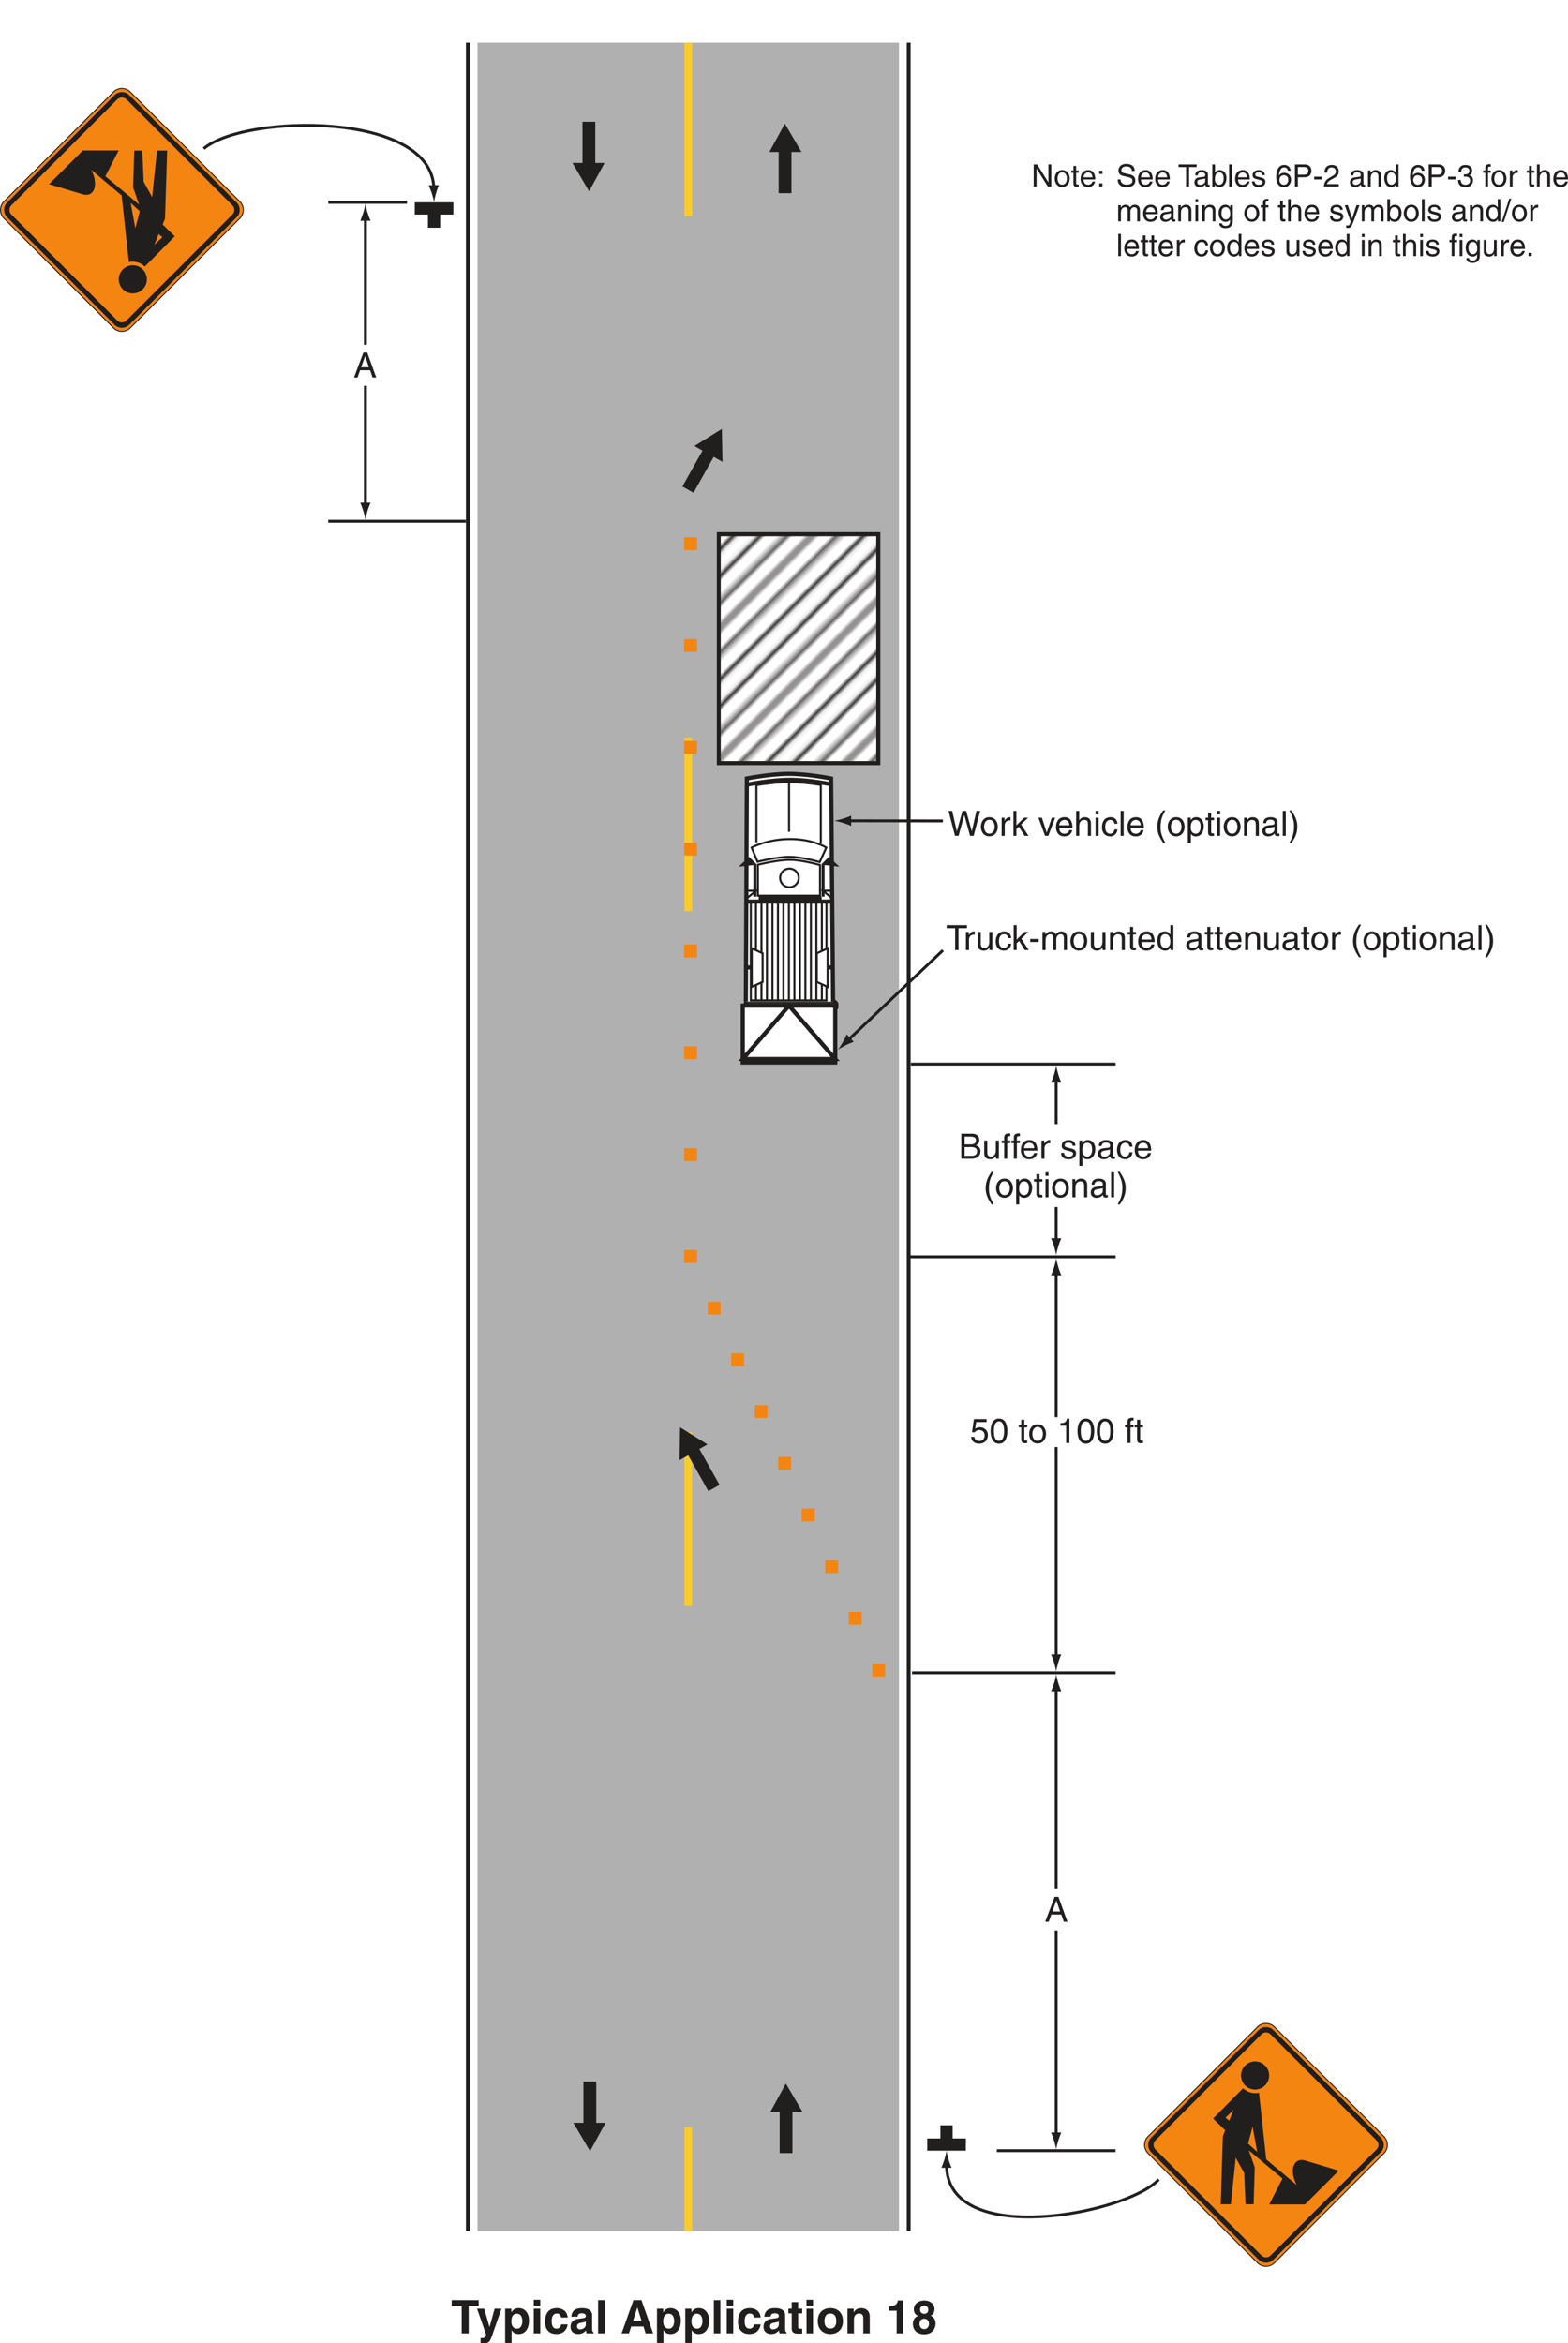 <?xml version="1.0" encoding="UTF-8"?>
<svg width="406.4pt" height="607.06pt" version="1.2" viewBox="0 0 406.4 607.06" xmlns="http://www.w3.org/2000/svg" xmlns:xlink="http://www.w3.org/1999/xlink"><defs><symbol id="bw" overflow="visible"><path d="m4.578-7.094h2.594v-1.516h-7v1.516h2.594v7.094h1.812z"/></symbol><symbol id="bq" overflow="visible"><path d="m6.469-6.391h-1.781l-1.297 4.703h-0.031l-1.375-4.703h-1.859l2.344 6.656c-0.156 0.875-0.484 0.953-1.094 0.953-0.156 0-0.266 0-0.328-0.016v1.344c0.234 0.016 0.531 0.016 0.75 0.016 1.469 0 1.688-0.312 2.469-2.672z"/></symbol><symbol id="ae" overflow="visible"><path d="m2.359-3.047c0-1.016 0.266-2.047 1.422-2.047 1.062 0 1.422 0.938 1.422 1.953 0 0.75-0.297 1.922-1.375 1.922-1.062 0-1.469-0.875-1.469-1.828zm0-3.344h-1.609v8.875h1.672v-3.297h0.031c0.203 0.344 0.625 0.984 1.797 0.984 1.891 0 2.688-1.688 2.688-3.438 0-2.203-1.25-3.281-2.656-3.281-1.125 0-1.594 0.578-1.906 1.094h-0.016z"/></symbol><symbol id="ad" overflow="visible"><path d="m0.828-6.391v6.391h1.688v-6.391zm1.688-2.312h-1.688v1.562h1.688z"/></symbol><symbol id="ar" overflow="visible"><path d="m4.578-2.328c0 0.297-0.297 1.109-1.141 1.109-1.281 0-1.297-1.375-1.297-2.062 0-0.797 0.266-1.859 1.328-1.859 0.781-0.047 1.047 0.609 1.109 1.031h1.703c-0.156-1.984-1.812-2.438-2.812-2.438-2.156 0-3.062 1.469-3.062 3.531 0 1.344 0.547 3.188 2.953 3.188 2.344 0 2.859-1.844 2.922-2.5z"/></symbol><symbol id="aq" overflow="visible"><path d="m5.953-4.703c0-1.578-1.641-1.844-2.547-1.844-1.312 0-2.656 0.266-2.859 2.234h1.625c0.047-0.375 0.188-0.891 1.031-0.891 0.438 0 1.109 0.031 1.109 0.734 0 0.359-0.328 0.469-0.594 0.516l-1.516 0.219c-1.062 0.156-1.859 0.797-1.859 2.047 0 1.312 0.984 1.859 1.953 1.859 1.141 0 1.672-0.531 2.062-0.922 0.031 0.359 0.062 0.453 0.156 0.75h1.812v-0.25c-0.203-0.078-0.375-0.234-0.375-1zm-1.641 2.406c0 0.781-0.766 1.266-1.5 1.266-0.328 0-0.781-0.188-0.781-0.766 0-0.703 0.516-0.859 1.141-0.969 0.688-0.109 0.969-0.203 1.141-0.344z"/></symbol><symbol id="ap" overflow="visible"><path d="m2.516-8.609h-1.688v8.609h1.688z"/></symbol><symbol id="ao" overflow="visible"></symbol><symbol id="bp" overflow="visible"><path d="m2.734-1.781h3.188l0.547 1.781h1.953l-3.031-8.609h-2.078l-3.078 8.609h1.906zm1.578-4.891h0.031l1.062 3.406h-2.188z"/></symbol><symbol id="bv" overflow="visible"><path d="m2.656-8.109h-1.672v1.719h-0.859v1.203h0.859v3.875c0 0.828 0.266 1.391 1.719 1.391h0.219c0.266 0 0.516-0.016 0.781-0.031v-1.266c-0.109 0-0.234 0.016-0.344 0.016-0.688 0-0.703-0.141-0.703-0.516v-3.469h1.047v-1.203h-1.047z"/></symbol><symbol id="bu" overflow="visible"><path d="m6.938-3.188c0-2.312-1.547-3.359-3.266-3.359s-3.266 1.047-3.266 3.359c0 2.297 1.547 3.359 3.266 3.359s3.266-1.062 3.266-3.359zm-1.734 0c0 0.812-0.234 1.938-1.531 1.938s-1.531-1.125-1.531-1.938c0-0.828 0.234-1.953 1.531-1.953s1.531 1.125 1.531 1.953z"/></symbol><symbol id="bt" overflow="visible"><path d="m6.547-4.422c0-1.391-0.969-2.125-2.219-2.125-1.203 0-1.688 0.719-1.922 1.094h-0.016v-0.938h-1.609v6.391h1.672v-3.656c0-0.969 0.578-1.484 1.328-1.484 1.062 0 1.094 0.797 1.094 1.266v3.875h1.672z"/></symbol><symbol id="bs" overflow="visible"><path d="m0.828-5.875h2.031v5.875h1.672v-8.516h-1.375c-0.031 0.625-0.469 1.469-2.094 1.469h-0.234z"/></symbol><symbol id="br" overflow="visible"><path d="m3.344-5.062c-0.719 0-1.094-0.547-1.094-1.062 0-0.625 0.406-1.047 1.156-1.047 0.547 0 0.984 0.406 0.984 1.047 0 0.609-0.375 1.062-1.047 1.062zm2.938 2.531c0-1.109-0.453-1.641-1.266-2.047 0.688-0.359 0.984-0.984 0.984-1.719 0-1.172-0.938-2.219-2.703-2.219-1.484 0-2.656 0.875-2.656 2.328 0 0.781 0.375 1.328 1.047 1.656-1.297 0.609-1.297 1.734-1.297 2.172 0 1.156 0.75 2.594 2.953 2.594 2.25 0 2.938-1.688 2.938-2.766zm-1.719 0.078c0 0.578-0.344 1.344-1.219 1.344-0.766 0-1.234-0.547-1.234-1.359 0-0.922 0.594-1.328 1.203-1.328 0.938 0 1.25 0.734 1.25 1.344z"/></symbol><symbol id="bo" overflow="visible"><path d="m4.234-5.359h0.016l1.484 5.359h0.922l1.703-6.469h-0.969l-1.203 5.266h-0.016l-1.453-5.266h-0.953l-1.453 5.266h-0.016l-1.203-5.266h-0.953l1.688 6.469h0.922z"/></symbol><symbol id="c" overflow="visible"><path d="m0.312-2.359c0 1.219 0.688 2.484 2.188 2.484s2.188-1.266 2.188-2.484-0.688-2.484-2.188-2.484-2.188 1.266-2.188 2.484zm0.828 0c0-0.625 0.234-1.797 1.359-1.797 1.141 0 1.375 1.172 1.375 1.797s-0.234 1.797-1.375 1.797c-1.125 0-1.359-1.172-1.359-1.797z"/></symbol><symbol id="r" overflow="visible"><path d="m1.484-2.734c0-0.688 0.469-1.266 1.203-1.266h0.297v-0.812c-0.062-0.016-0.109-0.031-0.203-0.031-0.594 0-1.016 0.375-1.328 0.922h-0.016v-0.781h-0.75v4.703h0.797z"/></symbol><symbol id="am" overflow="visible"><path d="m2.594-2.953 1.812-1.75h-1.016l-2.016 1.984v-3.75h-0.766v6.469h0.766v-1.781l0.656-0.594 1.453 2.375h1.031z"/></symbol><symbol id="e" overflow="visible"></symbol><symbol id="bf" overflow="visible"><path d="m2.234-0.875h-0.016l-1.234-3.828h-0.906l1.719 4.703h0.844l1.781-4.703h-0.859z"/></symbol><symbol id="i" overflow="visible"><path d="m3.781-1.469c-0.016 0.344-0.453 0.922-1.203 0.922-0.906 0-1.375-0.562-1.375-1.547h3.438c0-1.672-0.656-2.75-2.016-2.75-1.562 0-2.266 1.156-2.266 2.625 0 1.359 0.781 2.359 2.109 2.359 0.75 0 1.062-0.188 1.281-0.328 0.594-0.391 0.797-1.062 0.828-1.281zm-2.578-1.266c0-0.719 0.578-1.391 1.312-1.391 0.953 0 1.266 0.672 1.312 1.391z"/></symbol><symbol id="be" overflow="visible"><path d="m4.422-3.203c0-1.344-0.922-1.641-1.656-1.641-0.75 0-1.141 0.469-1.375 0.766h-0.016v-2.391h-0.797v6.469h0.797v-2.562c0-1.188 0.672-1.562 1.312-1.562 0.766 0 0.938 0.406 0.938 1.047v3.078h0.797z"/></symbol><symbol id="q" overflow="visible"><path d="m1.391-4.703h-0.781v4.703h0.781zm0-0.859v-0.906h-0.781v0.906z"/></symbol><symbol id="ac" overflow="visible"><path d="m4.297-3.125c-0.062-0.812-0.531-1.719-1.766-1.719-1.562 0-2.266 1.156-2.266 2.625 0 1.359 0.781 2.359 2.109 2.359 1.375 0 1.844-1.062 1.922-1.812h-0.766c-0.141 0.734-0.594 1.125-1.125 1.125-1.094 0-1.297-1-1.297-1.812 0-0.828 0.328-1.766 1.297-1.766 0.672 0 1.016 0.375 1.125 1z"/></symbol><symbol id="u" overflow="visible"><path d="m1.391-6.469h-0.781v6.469h0.781z"/></symbol><symbol id="ab" overflow="visible"><path d="m2.141-6.594c-0.984 1.375-1.531 2.656-1.531 4.25 0 1.672 0.609 2.797 1.547 4.203h0.531c-0.719-1.406-1.234-2.5-1.234-4 0-2.156 0.469-3.016 1.234-4.453z"/></symbol><symbol id="t" overflow="visible"><path d="m1.281-2.141c0-0.75 0.125-1.984 1.266-1.984 1.219 0 1.281 1.156 1.281 1.766 0 1.031-0.406 1.812-1.266 1.812-0.5 0-1.281-0.328-1.281-1.594zm-0.766 4h0.797v-2.359h0.016c0.203 0.344 0.625 0.641 1.25 0.641 1.609 0 2.078-1.516 2.078-2.641 0-1.312-0.719-2.344-1.969-2.344-0.844 0-1.219 0.531-1.406 0.797h-0.016v-0.656h-0.75z"/></symbol><symbol id="d" overflow="visible"><path d="m2.312-4.047v-0.656h-0.75v-1.312h-0.797v1.312h-0.641v0.656h0.641v3.109c0 0.562 0.172 1 0.953 1 0.078 0 0.312-0.031 0.594-0.062v-0.625h-0.281c-0.156 0-0.469 0-0.469-0.359v-3.062z"/></symbol><symbol id="l" overflow="visible"><path d="m4.422-3.203c0-1.344-0.922-1.641-1.656-1.641-0.797 0-1.25 0.547-1.422 0.797h-0.016v-0.656h-0.75v4.703h0.797v-2.562c0-1.281 0.797-1.562 1.25-1.562 0.766 0 1 0.406 1 1.234v2.891h0.797z"/></symbol><symbol id="j" overflow="visible"><path d="m1.281-3.281c0.062-0.359 0.188-0.906 1.078-0.906 0.75 0 1.109 0.266 1.109 0.766 0 0.469-0.219 0.547-0.406 0.562l-1.312 0.156c-1.312 0.172-1.422 1.078-1.422 1.484 0 0.812 0.609 1.359 1.469 1.359 0.922 0 1.391-0.438 1.703-0.766 0.031 0.359 0.141 0.719 0.844 0.719 0.172 0 0.297-0.062 0.422-0.094v-0.578c-0.078 0.016-0.188 0.031-0.25 0.031-0.172 0-0.266-0.078-0.266-0.266v-2.719c0-1.203-1.375-1.312-1.75-1.312-1.156 0-1.906 0.438-1.938 1.562zm2.172 1.656c0 0.625-0.719 1.109-1.453 1.109-0.594 0-0.859-0.312-0.859-0.828 0-0.594 0.625-0.703 1.016-0.766 0.969-0.125 1.172-0.188 1.297-0.297z"/></symbol><symbol id="aa" overflow="visible"><path d="m0.859 1.859c0.984-1.375 1.531-2.656 1.531-4.25 0-1.672-0.625-2.797-1.547-4.203h-0.531c0.719 1.406 1.219 2.5 1.219 4 0 2.156-0.453 3.016-1.219 4.453z"/></symbol><symbol id="bn" overflow="visible"><path d="m0.125-5.688h2.188v5.688h0.875v-5.688h2.188v-0.781h-5.25z"/></symbol><symbol id="s" overflow="visible"><path d="m4.406 0v-4.703h-0.797v2.594c0 0.672-0.297 1.562-1.297 1.562-0.516 0-0.906-0.266-0.906-1.031v-3.125h-0.797v3.375c0 1.125 0.844 1.469 1.531 1.469 0.75 0 1.156-0.297 1.5-0.844l0.016 0.016v0.688z"/></symbol><symbol id="bm" overflow="visible"><path d="m2.594-2.891h-2.203v0.797h2.203z"/></symbol><symbol id="bl" overflow="visible"><path d="m0.578 0h0.797v-2.562c0-1.281 0.797-1.562 1.25-1.562 0.578 0 0.734 0.469 0.734 0.859v3.266h0.797v-2.875c0-0.625 0.438-1.25 1.094-1.25 0.688 0 0.875 0.438 0.875 1.078v3.047h0.797v-3.266c0-1.312-0.953-1.578-1.453-1.578-0.734 0-1.047 0.328-1.453 0.766-0.125-0.25-0.391-0.766-1.25-0.766-0.844 0-1.25 0.547-1.422 0.797h-0.016v-0.656h-0.75z"/></symbol><symbol id="bk" overflow="visible"><path d="m4.484-6.469h-0.781v2.422h-0.016c-0.203-0.266-0.562-0.797-1.406-0.797-1.25 0-1.969 1.031-1.969 2.344 0 1.125 0.469 2.641 2.078 2.641 0.453 0 1-0.156 1.328-0.781h0.031v0.641h0.734zm-3.344 4.109c0-0.609 0.062-1.766 1.281-1.766 1.141 0 1.266 1.234 1.266 1.984 0 1.266-0.781 1.594-1.281 1.594-0.875 0-1.266-0.781-1.266-1.812z"/></symbol><symbol id="bj" overflow="visible"><path d="m1.531-5.719h1.594c0.969 0 1.344 0.344 1.344 0.953 0 0.781-0.516 1.047-1.359 1.047h-1.578zm-0.859 5.719h2.781c1.422 0 2.188-0.875 2.188-1.906 0-1.109-0.75-1.406-1.172-1.578 0.719-0.328 0.875-0.922 0.875-1.344 0-0.891-0.625-1.641-1.828-1.641h-2.844zm0.859-3.016h1.734c0.703 0 1.5 0.188 1.5 1.094 0 0.719-0.453 1.172-1.359 1.172h-1.875z"/></symbol><symbol id="z" overflow="visible"><path d="m2.359-4.047v-0.656h-0.797v-0.594c0-0.375 0.125-0.547 0.469-0.547 0.109 0 0.234 0.016 0.328 0.016v-0.703c-0.125-0.016-0.25-0.016-0.359-0.016-0.781 0-1.219 0.312-1.219 1.031v0.812h-0.656v0.656h0.656v4.047h0.781v-4.047z"/></symbol><symbol id="bi" overflow="visible"><path d="m4.016-3.359c0-0.234-0.109-1.484-1.797-1.484-0.922 0-1.781 0.469-1.781 1.5 0 0.656 0.438 0.984 1.094 1.141l0.922 0.234c0.672 0.172 0.938 0.297 0.938 0.672 0 0.516-0.516 0.75-1.094 0.75-1.109 0-1.219-0.594-1.25-0.969h-0.766c0.031 0.578 0.172 1.656 2.031 1.656 1.062 0 1.859-0.594 1.859-1.562 0-0.641-0.344-1-1.312-1.234l-0.797-0.203c-0.609-0.156-0.859-0.25-0.859-0.625 0-0.594 0.703-0.672 0.938-0.672 1 0 1.109 0.5 1.125 0.797z"/></symbol><symbol id="bh" overflow="visible"><path d="m1.594-5.422h2.688v-0.766h-3.281l-0.484 3.391 0.688 0.031c0.297-0.391 0.719-0.594 1.172-0.594 0.781 0 1.406 0.484 1.406 1.391 0 0.797-0.516 1.453-1.328 1.453-0.719 0-1.266-0.328-1.344-1.062h-0.828c0.156 1.422 1.219 1.75 2.047 1.75 1.984 0 2.297-1.516 2.297-2.219 0-1.312-1.047-2.031-2.078-2.031-0.562 0-0.953 0.188-1.219 0.391z"/></symbol><symbol id="y" overflow="visible"><path d="m3.828-3.078c0 1.578-0.422 2.531-1.328 2.531s-1.328-0.953-1.328-2.531 0.422-2.531 1.328-2.531 1.328 0.953 1.328 2.531zm0.844 0c0-1.312-0.359-3.25-2.172-3.25s-2.172 1.938-2.172 3.25 0.359 3.25 2.172 3.25 2.172-1.938 2.172-3.25z"/></symbol><symbol id="bg" overflow="visible"><path d="m3.234-6.328h-0.625c-0.25 1.031-0.672 1.141-1.703 1.203v0.641h1.484v4.484h0.844z"/></symbol><symbol id="an" overflow="visible"><path d="m4.297-1.875 0.641 1.875h0.953l-2.344-6.469h-0.984l-2.438 6.469h0.906l0.672-1.875zm-2.328-0.781 1.031-2.844h0.031l0.953 2.844z"/></symbol><symbol id="bd" overflow="visible"><path d="m4.422-1.109h-0.016l-2.875-4.641h-0.922v5.75h0.75v-4.641h0.016l2.922 4.641h0.875v-5.75h-0.75z"/></symbol><symbol id="g" overflow="visible"><path d="m0.281-2.094c0 1.078 0.609 2.203 1.938 2.203 1.344 0 1.953-1.125 1.953-2.203s-0.609-2.203-1.953-2.203c-1.328 0-1.938 1.125-1.938 2.203zm0.734 0c0-0.562 0.203-1.609 1.203-1.609 1.016 0 1.219 1.047 1.219 1.609s-0.203 1.594-1.219 1.594c-1 0-1.203-1.031-1.203-1.594z"/></symbol><symbol id="f" overflow="visible"><path d="m2.062-3.594v-0.594h-0.672v-1.172h-0.703v1.172h-0.578v0.594h0.578v2.75c0 0.5 0.141 0.906 0.844 0.906 0.062 0 0.266-0.031 0.531-0.062v-0.547h-0.25c-0.156 0-0.422 0-0.422-0.328v-2.719z"/></symbol><symbol id="b" overflow="visible"><path d="m3.375-1.312c-0.031 0.312-0.422 0.828-1.094 0.828-0.797 0-1.203-0.5-1.203-1.375h3.047c0-1.484-0.594-2.438-1.797-2.438-1.391 0-2.016 1.031-2.016 2.328 0 1.203 0.703 2.094 1.875 2.094 0.672 0 0.953-0.172 1.141-0.297 0.531-0.344 0.719-0.938 0.75-1.141zm-2.297-1.109c0-0.656 0.5-1.25 1.156-1.25 0.859 0 1.125 0.594 1.172 1.25z"/></symbol><symbol id="aw" overflow="visible"><path d="m1.531-0.844h-0.828v0.844h0.828zm0-3.281h-0.828v0.844h0.828z"/></symbol><symbol id="a" overflow="visible"></symbol><symbol id="av" overflow="visible"><path d="m4.797-4.062c-0.031-0.641-0.234-1.828-2.234-1.828-1.391 0-1.984 0.875-1.984 1.766 0 1 0.859 1.266 1.234 1.359l1.172 0.266c0.938 0.234 1.219 0.422 1.219 1.016 0 0.828-0.938 0.969-1.5 0.969-0.734 0-1.578-0.297-1.578-1.344h-0.734c0 0.547 0.094 1.016 0.578 1.453 0.266 0.234 0.672 0.562 1.75 0.562 0.984 0 2.234-0.375 2.234-1.734 0-0.922-0.547-1.359-1.297-1.547l-1.641-0.375c-0.328-0.078-0.672-0.234-0.672-0.719 0-0.875 0.812-1.016 1.297-1.016 0.656 0 1.391 0.281 1.438 1.172z"/></symbol><symbol id="au" overflow="visible"><path d="m0.109-5.062h1.953v5.062h0.766v-5.062h1.953v-0.688h-4.672z"/></symbol><symbol id="m" overflow="visible"><path d="m1.141-2.906c0.047-0.328 0.156-0.812 0.969-0.812 0.656 0 0.984 0.234 0.984 0.672 0 0.422-0.203 0.484-0.375 0.5l-1.156 0.141c-1.172 0.156-1.281 0.969-1.281 1.312 0 0.719 0.547 1.219 1.312 1.219 0.828 0 1.25-0.391 1.516-0.688 0.031 0.328 0.125 0.641 0.75 0.641 0.156 0 0.266-0.047 0.375-0.078v-0.516c-0.078 0.016-0.156 0.031-0.219 0.031-0.156 0-0.234-0.062-0.234-0.25v-2.406c0-1.062-1.219-1.156-1.562-1.156-1.031 0-1.688 0.391-1.719 1.391zm1.938 1.453c0 0.562-0.641 0.984-1.297 0.984-0.531 0-0.766-0.266-0.766-0.719 0-0.531 0.547-0.641 0.891-0.688 0.875-0.109 1.047-0.172 1.172-0.266z"/></symbol><symbol id="al" overflow="visible"><path d="m1.125 0v-0.516h0.016c0.141 0.234 0.438 0.641 1.156 0.641 1.422 0 1.844-1.344 1.844-2.344 0-1.172-0.641-2.078-1.75-2.078-0.484 0-0.906 0.203-1.203 0.641h-0.016v-2.094h-0.703v5.75zm2.281-2.109c0 0.922-0.359 1.625-1.125 1.625-0.453 0-1.141-0.297-1.141-1.406 0-0.688 0.109-1.781 1.125-1.781 1.094 0 1.141 1.031 1.141 1.562z"/></symbol><symbol id="x" overflow="visible"><path d="m1.234-5.75h-0.703v5.75h0.703z"/></symbol><symbol id="h" overflow="visible"><path d="m3.578-2.984c0-0.219-0.109-1.312-1.609-1.312-0.812 0-1.578 0.406-1.578 1.328 0 0.578 0.391 0.875 0.969 1.016l0.812 0.203c0.609 0.156 0.844 0.266 0.844 0.594 0 0.469-0.469 0.672-0.969 0.672-0.984 0-1.094-0.531-1.109-0.859h-0.688c0.031 0.5 0.156 1.469 1.812 1.469 0.938 0 1.656-0.531 1.656-1.391 0-0.562-0.312-0.891-1.188-1.109l-0.703-0.172c-0.547-0.141-0.75-0.219-0.75-0.562 0-0.516 0.609-0.594 0.828-0.594 0.891 0 0.984 0.453 0.984 0.719z"/></symbol><symbol id="ak" overflow="visible"><path d="m4.031-4.125c-0.078-1.141-1-1.5-1.641-1.5-1.688 0-2.094 1.781-2.094 3.016 0 0.734 0.109 1.422 0.438 1.953 0.406 0.609 1.016 0.812 1.453 0.812 0.781 0 1.125-0.219 1.422-0.547 0.375-0.422 0.531-0.828 0.531-1.406 0-1.344-1.062-1.781-1.75-1.781-0.781 0-1.172 0.375-1.344 0.688l-0.016-0.016c0-0.594 0.234-2.078 1.344-2.078 0.594 0 0.875 0.359 0.969 0.859zm-2.906 2.391c0-0.656 0.375-1.219 1.156-1.219 0.875 0 1.141 0.688 1.141 1.188 0 0.75-0.438 1.281-1.109 1.281-0.828 0-1.188-0.641-1.188-1.25z"/></symbol><symbol id="aj" overflow="visible"><path d="m1.469-5.078h1.578c0.641 0 1.125 0.234 1.125 0.953 0 0.781-0.469 1.031-1.156 1.031h-1.547zm0 2.656h1.797c1.25 0 1.703-0.906 1.703-1.703 0-0.938-0.625-1.625-1.703-1.625h-2.578v5.75h0.781z"/></symbol><symbol id="ai" overflow="visible"><path d="m2.312-2.578h-1.953v0.719h1.953z"/></symbol><symbol id="bc" overflow="visible"><path d="m1.062-3.609c0.016-0.391 0.062-1.375 1.125-1.375 0.828 0 1.109 0.562 1.109 1.016 0 0.734-0.422 0.953-1.031 1.312l-0.734 0.422c-0.75 0.438-1.281 1.062-1.328 2.234h3.859v-0.656h-3.062c0.031-0.219 0.203-0.656 0.969-1.094l0.578-0.312c0.844-0.453 1.516-0.875 1.516-1.875 0-1.047-0.797-1.688-1.766-1.688-0.609 0-1.938 0.188-1.938 2.016z"/></symbol><symbol id="k" overflow="visible"><path d="m3.922-2.844c0-1.203-0.812-1.453-1.453-1.453-0.719 0-1.109 0.484-1.266 0.703h-0.016v-0.594h-0.672v4.188h0.703v-2.281c0-1.141 0.703-1.391 1.109-1.391 0.688 0 0.891 0.375 0.891 1.094v2.578h0.703z"/></symbol><symbol id="p" overflow="visible"><path d="m3.984-5.75h-0.703v2.156h-0.016c-0.156-0.234-0.484-0.703-1.234-0.703-1.125 0-1.75 0.906-1.75 2.078 0 1 0.422 2.344 1.844 2.344 0.406 0 0.891-0.141 1.188-0.703h0.016v0.578h0.656zm-2.969 3.641c0-0.531 0.047-1.562 1.141-1.562 1.016 0 1.125 1.094 1.125 1.781 0 1.109-0.703 1.406-1.141 1.406-0.766 0-1.125-0.703-1.125-1.625z"/></symbol><symbol id="bb" overflow="visible"><path d="m1.797-2.594h0.312c0.484 0 1.312 0.078 1.312 1.031 0 0.641-0.5 1.078-1.219 1.078-1.047 0-1.172-0.703-1.203-1.234h-0.734c0.047 0.641 0.219 1.297 0.844 1.625 0.281 0.141 0.625 0.25 1.047 0.25 1.422 0 2.016-0.891 2.016-1.812 0-0.75-0.391-1.141-0.938-1.312v-0.016c0.312-0.094 0.719-0.438 0.719-1.156 0-0.859-0.641-1.484-1.734-1.484-1.469 0-1.812 1.016-1.812 1.844h0.688c0.031-0.391 0.094-1.203 1.094-1.203 0.844 0 1.047 0.547 1.047 0.875 0 0.703-0.531 0.922-1.078 0.922-0.109 0-0.25 0-0.359-0.016z"/></symbol><symbol id="w" overflow="visible"><path d="m2.094-3.594v-0.594h-0.703v-0.516c0-0.344 0.109-0.484 0.422-0.484 0.078 0 0.203 0 0.281 0.016v-0.641c-0.109 0-0.219-0.016-0.312-0.016-0.688 0-1.094 0.297-1.094 0.922v0.719h-0.578v0.594h0.578v3.594h0.703v-3.594z"/></symbol><symbol id="o" overflow="visible"><path d="m1.312-2.438c0-0.609 0.422-1.109 1.078-1.109h0.266v-0.734c-0.062-0.016-0.094-0.016-0.188-0.016-0.531 0-0.891 0.328-1.172 0.812h-0.016v-0.703h-0.672v4.188h0.703z"/></symbol><symbol id="v" overflow="visible"><path d="m3.922-2.844c0-1.203-0.812-1.453-1.453-1.453-0.672 0-1.031 0.406-1.234 0.672h-0.016v-2.125h-0.703v5.75h0.703v-2.281c0-1.062 0.594-1.391 1.172-1.391 0.672 0 0.828 0.375 0.828 0.938v2.734h0.703z"/></symbol><symbol id="ah" overflow="visible"><path d="m0.516 0h0.703v-2.281c0-1.141 0.703-1.391 1.109-1.391 0.516 0 0.656 0.422 0.656 0.781v2.891h0.703v-2.547c0-0.562 0.391-1.125 0.984-1.125s0.781 0.391 0.781 0.969v2.703h0.703v-2.891c0-1.188-0.859-1.406-1.297-1.406-0.656 0-0.938 0.281-1.281 0.672-0.125-0.219-0.359-0.672-1.109-0.672s-1.109 0.484-1.266 0.703h-0.016v-0.594h-0.672z"/></symbol><symbol id="n" overflow="visible"><path d="m1.234-4.188h-0.703v4.188h0.703zm0-0.75v-0.812h-0.703v0.812z"/></symbol><symbol id="ag" overflow="visible"><path d="m1.047-2.109c0-0.531 0.062-1.562 1.141-1.562 1.016 0 1.125 1.094 1.125 1.781 0 1.109-0.688 1.406-1.141 1.406-0.766 0-1.125-0.703-1.125-1.625zm2.938-2.078h-0.656v0.625c-0.172-0.266-0.5-0.734-1.266-0.734-1.109 0-1.75 0.906-1.75 2.078 0 1 0.422 2.344 1.844 2.344 0.562 0 0.938-0.266 1.125-0.594v0.172c0 0.5 0.031 1.469-1.188 1.469-0.172 0-0.812 0-0.938-0.656h-0.703c0.125 1.109 1.094 1.25 1.594 1.25 1.938 0 1.938-1.516 1.938-2.109z"/></symbol><symbol id="ba" overflow="visible"><path d="m2.016-0.781h-0.016l-1.109-3.406h-0.797l1.547 4.297c-0.344 0.859-0.375 0.969-0.75 0.969-0.188 0-0.328-0.031-0.422-0.062v0.625c0.109 0.047 0.188 0.078 0.297 0.078 0.906 0 0.984-0.109 1.641-1.797 0.531-1.375 1.016-2.734 1.5-4.109h-0.766z"/></symbol><symbol id="az" overflow="visible"><path d="m2.359-5.891h-0.531l-1.969 6.047h0.547z"/></symbol><symbol id="ay" overflow="visible"><path d="m3.812-2.781c-0.047-0.719-0.469-1.516-1.562-1.516-1.391 0-2.016 1.031-2.016 2.328 0 1.203 0.703 2.094 1.875 2.094 1.234 0 1.641-0.938 1.703-1.609h-0.672c-0.125 0.641-0.531 1-1 1-0.969 0-1.156-0.891-1.156-1.609 0-0.75 0.281-1.578 1.156-1.578 0.594 0 0.906 0.328 1 0.891z"/></symbol><symbol id="af" overflow="visible"><path d="m3.906 0v-4.188h-0.703v2.312c0 0.609-0.266 1.391-1.141 1.391-0.469 0-0.812-0.234-0.812-0.922v-2.781h-0.703v3.016c0 1 0.734 1.297 1.359 1.297 0.672 0 1.031-0.266 1.328-0.75l0.016 0.016v0.609z"/></symbol><symbol id="ax" overflow="visible"><path d="m1.531-0.844h-0.828v0.844h0.828z"/></symbol><clipPath id="by"><path d="m307.86 242.84h41.332v59.312h-41.332z"/></clipPath><clipPath id="bx"><rect width="48" height="48"/></clipPath><g id="as" clip-path="url(#bx)"><path transform="matrix(.667 0 0 .667 -.167 2.4)" d="m-0.002-0.002h72.504" fill="none" stroke="#211e1e" stroke-width="1.44"/><path transform="matrix(.667 0 0 .667 -.167 12)" d="m-0.002 0h72.504" fill="none" stroke="#211e1e" stroke-width="1.44"/><path transform="matrix(.667 0 0 .667 -.167 21.6)" d="m-0.002 0.002h72.504" fill="none" stroke="#211e1e" stroke-width="1.44"/><path transform="matrix(.667 0 0 .667 -.167 31.2)" d="m-0.002-0.001h72.504" fill="none" stroke="#211e1e" stroke-width="1.44"/><path transform="matrix(.667 0 0 .667 -.167 40.8)" d="m-0.002 0.001h72.504" fill="none" stroke="#211e1e" stroke-width="1.44"/><path transform="matrix(.667 0 0 .667 -.167 7.2)" d="m-0.002-0.001h72.504" fill="none" stroke="#211e1e" stroke-width="1.44"/><path transform="matrix(.667 0 0 .667 -.167 16.8)" d="m-0.002 0.001h72.504" fill="none" stroke="#211e1e" stroke-width="1.44"/><path transform="matrix(.667 0 0 .667 -.167 26.4)" d="m-0.002-0.002h72.504" fill="none" stroke="#211e1e" stroke-width="1.44"/><path transform="matrix(.667 0 0 .667 -.167 36)" d="m-0.002 0h72.504" fill="none" stroke="#211e1e" stroke-width="1.44"/><path transform="matrix(.667 0 0 .667 -.167 45.6)" d="m-0.002 0.002h72.504" fill="none" stroke="#211e1e" stroke-width="1.44"/></g><pattern id="at" width="48" height="48" patternTransform="matrix(.703 -.703 -.703 -.703 7.09 787.51)" patternUnits="userSpaceOnUse"><use xlink:href="#as"/></pattern></defs><path d="m233.01 579.57h-109.25v-568.5h109.25z" fill="#b0b0b0"/><g fill="none"><path d="m121.26 11.066v568.5" stroke="#211e1e"/><path d="m235.51 11.066v568.5" stroke="#211e1e"/><path d="m178.39 11.066v568.5" stroke="#facc2b" stroke-dasharray="45, 135" stroke-width="2"/></g><path d="m264.96 578h-170v11h170z" fill="#fff"/><path d="m277.65 0h-201.5v11h201.5z" fill="#fff"/><g fill="#f58511"><path d="m229.41 434.34h-3.332v-3.336h3.332z"/><path d="m223.32 420.94h-3.332v-3.336h3.332z"/><path d="m217.22 407.54h-3.332v-3.332h3.332z"/><path d="m211.13 394.15h-3.332v-3.332h3.332z"/><path d="m205.04 380.75h-3.332v-3.332h3.332z"/><path d="m198.94 367.36h-3.332v-3.332h3.332z"/><path d="m192.85 353.96h-3.332v-3.336h3.332z"/><path d="m186.76 340.57h-3.332v-3.336h3.332z"/><path d="m180.66 327.17h-3.332v-3.332h3.332z"/><path d="m180.66 300.79h-3.332v-3.332h3.332z"/><path d="m180.66 274.41h-3.332v-3.336h3.332z"/><path d="m180.66 248.04h-3.332v-3.332h3.332z"/><path d="m180.66 221.66h-3.332v-3.332h3.332z"/><path d="m180.66 195.28h-3.332v-3.332h3.332z"/><path d="m180.66 168.9h-3.332v-3.336h3.332z"/><path d="m180.66 142.52h-3.332v-3.332h3.332z"/></g><path d="m227.63 138.39h-41.332v59.312h41.332z" fill="#fff" stroke="#211e1e"/><g transform="translate(-121.56 -104.45)" clip-path="url(#by)"><path d="m307.86 302.15h41.336v-59.312h-41.336z" fill="url(#at)"/></g><path d="m227.63 138.39h-41.332v59.312h41.332z" fill="none" stroke="#211e1e"/><path d="m243.74 550.59v3.418h-3.414v3.164h10v-3.164h-3.418v-3.418z" fill="#211e1e"/><path d="m114.08 59.004v-3.418h3.418v-3.168h-10v3.168h3.414v3.418z" fill="#211e1e"/><path d="m258.36 557.17h30.777" fill="none" stroke="#211e1e" stroke-width=".75"/><path d="m273.74 553.34v-53.227" fill="none" stroke="#211e1e" stroke-width=".75"/><path d="m274.28 554.58c0.266-0.867 0.504-1.434 0.785-2.129h-2.648c0.117 0.25 0.52 1.262 0.781 2.129 0.281 0.93 0.473 1.773 0.543 2.316 0.066-0.543 0.262-1.387 0.539-2.316" fill="#211e1e"/><path d="m273.74 429.49v-54.602" fill="none" stroke="#211e1e" stroke-width=".75"/><path d="m274.28 430.73c0.266-0.867 0.504-1.434 0.785-2.129h-2.648c0.117 0.246 0.52 1.262 0.781 2.129 0.281 0.93 0.473 1.77 0.543 2.316 0.066-0.547 0.262-1.387 0.539-2.316" fill="#211e1e"/><path d="m273.74 437.3v52.129" fill="none" stroke="#211e1e" stroke-width=".75"/><path d="m273.21 436.05c-0.266 0.867-0.504 1.434-0.785 2.129h2.648c-0.117-0.246-0.52-1.262-0.781-2.129-0.281-0.93-0.473-1.77-0.543-2.316-0.066 0.547-0.262 1.387-0.539 2.316" fill="#211e1e"/><path d="m289.14 433.38h-52.75" fill="none" stroke="#211e1e" stroke-width=".75"/><path d="m94.705 131.13v-31.184" fill="none" stroke="#211e1e" stroke-width=".75"/><path d="m95.24 132.37c0.262-0.871 0.504-1.434 0.785-2.133h-2.648c0.117 0.25 0.52 1.262 0.781 2.133 0.281 0.926 0.473 1.77 0.543 2.316 0.066-0.547 0.262-1.391 0.539-2.316" fill="#211e1e"/><path d="m120.74 135.04h-35.664" fill="none" stroke="#211e1e" stroke-width=".75"/><path d="m94.705 56.309v33.016" fill="none" stroke="#211e1e" stroke-width=".75"/><path d="m94.166 55.07c-0.262 0.867-0.504 1.43-0.785 2.129h2.648c-0.117-0.25-0.52-1.262-0.781-2.129-0.281-0.93-0.473-1.773-0.543-2.32-0.066 0.547-0.262 1.391-0.539 2.32" fill="#211e1e"/><g fill="none" stroke="#211e1e" stroke-width=".75"><path d="m105.49 52.418h-20.414"/><path d="m289.14 275.68h-53.059"/><path d="m273.74 329.51v37.633"/></g><path d="m273.21 328.27c-0.266 0.867-0.504 1.434-0.785 2.129h2.648c-0.117-0.25-0.52-1.262-0.781-2.129-0.281-0.93-0.473-1.77-0.543-2.316-0.066 0.547-0.262 1.387-0.539 2.316" fill="#211e1e"/><path d="m289.14 325.6h-53.395" fill="none" stroke="#211e1e" stroke-width=".75"/><path d="m273.74 321.66v-8.957" fill="none" stroke="#211e1e" stroke-width=".75"/><path d="m274.28 322.91c0.266-0.867 0.504-1.434 0.785-2.129h-2.648c0.117 0.246 0.52 1.262 0.781 2.129 0.281 0.93 0.473 1.77 0.543 2.316 0.066-0.547 0.262-1.387 0.539-2.316" fill="#211e1e"/><path d="m273.74 279.58v11.645" fill="none" stroke="#211e1e" stroke-width=".75"/><path d="m273.21 278.34c-0.266 0.867-0.504 1.43-0.785 2.129h2.648c-0.117-0.25-0.52-1.262-0.781-2.129-0.281-0.93-0.473-1.773-0.543-2.32-0.066 0.547-0.262 1.391-0.539 2.32" fill="#211e1e"/><path d="m244.39 246.21-24.668 23.332" fill="none" stroke="#211e1e" stroke-width=".75"/><path d="m219.19 270.79c0.809-0.406 1.387-0.617 2.082-0.895l-1.82-1.922c-0.098 0.258-0.555 1.246-1.008 2.031-0.48 0.844-0.961 1.559-1.312 1.984 0.445-0.324 1.191-0.762 2.059-1.199" fill="#211e1e"/><path d="m244.39 212.68-24.668-0.039" fill="none" stroke="#211e1e" stroke-width=".75"/><path d="m218.48 213.18c0.867 0.262 1.43 0.504 2.129 0.785l4e-3 -2.648c-0.25 0.117-1.266 0.52-2.133 0.781-0.93 0.277-1.773 0.469-2.316 0.535 0.543 0.07 1.387 0.262 2.316 0.547" fill="#211e1e"/><path d="m193.22 260.82c0 0.402 0.336 0.734 0.738 0.734h22.066c0.406 0 0.738-0.332 0.738-0.734v-0.574c0-0.406-0.332-0.738-0.738-0.738h-22.066c-0.402 0-0.738 0.332-0.738 0.738z" fill="none" stroke="#211e1e" stroke-width="1.077"/><path d="m215.92 259.51-0.512-57.828s-6.012-1.195-11.008-1.195c-4.766 0-10.828 1.195-10.828 1.195l-0.254 57.828" fill="#fff" stroke="#211e1e" stroke-width="1.077"/><g fill="none" stroke="#211e1e"><path d="m215.52 203.22s-5.758-1.195-10.754-1.195c-4.762 0-10.824 1.195-10.824 1.195" stroke-width="1.077"/><g stroke-width=".539"><path d="m212.74 218.57v-15.207c-2.141-0.34-5.312-0.746-8.23-0.746-2.891 0-6.262 0.441-8.461 0.785v14.828"/><path d="m204.51 202.62v12.883"/><path d="m214.16 219.59s-3.41-2.215-9.383-2.215c-5.969 0-9.977 2.215-9.977 2.215l1.535 3.668s5.031-1.277 8.27-1.277c3.242 0 7.848 1.363 7.848 1.363z"/><path d="m212.54 232.05v-7.93s-4.602-1.363-7.848-1.363c-3.238 0-8.27 1.277-8.27 1.277v8.016z"/></g></g><g fill="#211e1e"><path d="m196.04 232.3v-8.445l-1.879-1.875-2.727 2.559 3.836-0.426v8.188z"/><path d="m212.95 232.3v-8.445l1.875-1.875 2.731 2.559-3.84-0.426v8.188z"/><path d="m196.64 233.75h16.312v-1.449h-16.312z"/></g><g fill="none" stroke="#211e1e" stroke-width=".539"><path d="m194.59 259.17h19.617v-25.59h-19.617z"/><path d="m215.49 230.77h-2.215l2.215 1.793"/><path d="m193.74 230.77h2.219l-2.219 1.793"/><path d="m213.01 233.58v25.59"/><path d="m211.59 233.58v25.59"/><path d="m210.17 233.58v25.59"/><path d="m208.74 233.58v25.59"/><path d="m207.32 233.58v25.59"/><path d="m205.9 233.58v25.59"/><path d="m204.47 233.58v25.59"/><path d="m203.05 233.58v25.59"/><path d="m201.63 233.58v25.59"/><path d="m200.2 233.58v25.59"/><path d="m198.78 233.58v25.59"/><path d="m197.36 233.58v25.59"/><path d="m195.93 233.58v25.59"/></g><path d="m197.66 254.39-2.816 1.281v-9.98l2.816 1.281z" fill="#fff" stroke="#211e1e" stroke-width=".539"/><path d="m211.69 254.39 2.812 1.281v-9.98l-2.812 1.281z" fill="#fff" stroke="#211e1e" stroke-width=".539"/><g fill="none" stroke="#211e1e"><g stroke-width="1.077"><path d="m215.91 233.58h-22.348"/><path d="m214.55 250.64h1.195"/><path d="m193.4 250.64h1.195"/></g><path d="m207.02 227.44c0-1.332-1.082-2.41-2.414-2.41s-2.414 1.078-2.414 2.41 1.082 2.414 2.414 2.414 2.414-1.082 2.414-2.414z" stroke-width=".539"/></g><path d="m216.48 260.54h-23.965v14.727h23.965z" fill="#fff" stroke="#211e1e" stroke-width="1.077"/><path d="m216.48 274.36-11.98-13.812-11.984 13.812z" fill="none" stroke="#211e1e" stroke-width="1.077"/><g fill="#211e1e"><path d="m205.13 50.051v-10.664h2.613l-4.324-7.344-4.023 7.344h2.414v10.664z"/><path d="m150.97 31.543v10.664h-2.613l4.324 7.344 4.023-7.344h-2.414v-10.664z"/><path d="m179.75 127.66 5.231-9.293 2.281 1.281-0.168-8.523-7.109 4.43 2.102 1.184-5.227 9.293z"/><path d="m183.61 386.32-5.231-9.297-2.281 1.281 0.172-8.52 7.109 4.43-2.106 1.18 5.231 9.293z"/><path d="m205.39 557.8v-10.664h2.613l-4.324-7.344-4.023 7.344h2.414v10.664z"/><path d="m151.22 539.29v10.664h-2.613l4.324 7.344 4.023-7.344h-2.414v-10.664z"/></g><path d="m300.32 564.63c-7.82 8.82-55.062 18.164-55-3.902" fill="none" stroke="#211e1e" stroke-width=".75"/><path d="m244.78 559.48c-0.266 0.867-0.508 1.43-0.789 2.125l2.648 8e-3c-0.117-0.25-0.52-1.262-0.777-2.129-0.277-0.93-0.469-1.773-0.535-2.32-0.07 0.547-0.266 1.387-0.547 2.316" fill="#211e1e"/><path d="m52.791 38.516c10.488-8.988 59.316-9.793 59.648 10.344" fill="none" stroke="#211e1e" stroke-width=".75"/><path d="m113 50.094c0.25-0.875 0.48-1.441 0.75-2.141l-2.648 0.043c0.121 0.246 0.539 1.25 0.816 2.113 0.297 0.926 0.504 1.766 0.582 2.309 0.059-0.547 0.234-1.391 0.5-2.324" fill="#211e1e"/><path d="m297.55 553.5 28.391-28.395c1.199-1.195 3.156-1.195 4.352 0l28.395 28.395c1.195 1.195 1.195 3.152 0 4.352l-28.395 28.391c-1.195 1.195-3.152 1.195-4.352 0l-28.391-28.391c-1.195-1.199-1.195-3.156 0-4.352" fill="#f58511"/><path d="m297.55 553.5 28.391-28.395c1.199-1.195 3.156-1.195 4.352 0l28.395 28.395c1.195 1.195 1.195 3.152 0 4.352l-28.395 28.391c-1.195 1.195-3.152 1.195-4.352 0l-28.391-28.391c-1.195-1.199-1.195-3.156 0-4.352z" fill="none" stroke="#211e1e" stroke-miterlimit="2.613" stroke-width=".25"/><g><g fill-rule="evenodd"><path d="m298.38 553.77 27.836-27.832c1.051-1.051 2.766-1.051 3.816 0l27.832 27.832c1.051 1.051 1.051 2.769 0 3.816l-27.832 27.836c-1.051 1.047-2.766 1.047-3.816 0l-27.836-27.836c-1.051-1.047-1.051-2.766 0-3.816" fill="#211e1e"/><path d="m299.47 554.5 27.477-27.477c0.648-0.648 1.707-0.648 2.356 0l27.477 27.477c0.648 0.648 0.648 1.707 0 2.356l-27.477 27.477c-0.648 0.648-1.707 0.648-2.356 0l-27.477-27.477c-0.648-0.648-0.648-1.707 0-2.356" fill="#f58511"/><path d="m317.63 548.62 2.066-1.973-1.105 2.754zm7.019 2.32 1.188 6.539-2.352-2.144zm-5.633 20.125h-2.625l0.555-17.648 0.605-1.516-3.129-3.055c2.582-2.613 5.168-5.219 7.75-7.832 1.309 1.164 2.699 1.418 4.141 1.164l1.871 17.25c2.633 2.219 5.266 4.441 7.902 6.664-1.918-3.523-1.051-7.348 2.301-6.336l8.609 2.598-8.766 8.738h-9.266l3.434-6.691-8.738-7.324 1.543 4.394-0.277 9.594h-2.098l-0.352-8.102-2.199-3.969zm6.273-37.02c2.012 0 3.652 1.641 3.652 3.648 0 2.012-1.641 3.652-3.652 3.652-2.008 0-3.644-1.641-3.644-3.652 0-2.008 1.637-3.648 3.644-3.648" fill="#211e1e"/></g><path d="m62.158 56.566-28.395 28.391c-1.195 1.195-3.152 1.195-4.348 0l-28.395-28.391c-1.195-1.199-1.195-3.156 0-4.352l28.395-28.395c1.195-1.195 3.152-1.195 4.348 0l28.395 28.395c1.195 1.195 1.195 3.152 0 4.352" fill="#f58511"/></g><path d="m62.158 56.566-28.395 28.391c-1.195 1.195-3.152 1.195-4.348 0l-28.395-28.391c-1.195-1.199-1.195-3.156 0-4.352l28.395-28.395c1.195-1.195 3.152-1.195 4.348 0l28.395 28.395c1.195 1.195 1.195 3.152 0 4.352z" fill="none" stroke="#211e1e" stroke-miterlimit="2.613" stroke-width=".25"/><g><g fill-rule="evenodd"><path d="m61.334 56.297-27.836 27.836c-1.051 1.047-2.766 1.047-3.816 0l-27.836-27.836c-1.047-1.051-1.047-2.766 0-3.816l27.836-27.836c1.051-1.047 2.766-1.047 3.816 0l27.836 27.836c1.047 1.051 1.047 2.766 0 3.816" fill="#211e1e"/><path d="m60.244 55.566-27.477 27.477c-0.648 0.648-1.707 0.648-2.356 0l-27.477-27.477c-0.648-0.648-0.648-1.707 0-2.356l27.477-27.477c0.648-0.648 1.707-0.648 2.356 0l27.477 27.477c0.648 0.648 0.648 1.707 0 2.356" fill="#f58511"/><path d="m42.08 61.449-2.07 1.969 1.109-2.754zm-7.019-2.324-1.188-6.539 2.348 2.144zm5.633-20.125h2.625l-0.555 17.652-0.605 1.512 3.129 3.059c-2.586 2.609-5.168 5.219-7.75 7.828-1.309-1.16-2.703-1.414-4.144-1.164l-1.867-17.246c-2.633-2.223-5.269-4.445-7.902-6.668 1.918 3.523 1.047 7.352-2.301 6.34l-8.609-2.602 8.762-8.738h9.27l-3.438 6.691 8.738 7.324-1.539-4.394 0.277-9.594h2.094l0.355 8.105 2.195 3.965zm-6.277 37.02c-2.008 0-3.648-1.641-3.648-3.648 0-2.012 1.641-3.648 3.648-3.648 2.012 0 3.648 1.637 3.648 3.648 0 2.008-1.637 3.648-3.648 3.648" fill="#211e1e"/></g><g transform="translate(-121.56 -104.45)" fill="#211e1e"><use x="238.456" y="708.954" width="100%" height="100%" xlink:href="#bw"/><use x="245.07" y="708.954" width="100%" height="100%" xlink:href="#bq"/><use x="251.742" y="708.954" width="100%" height="100%" xlink:href="#ae"/><use x="259.074" y="708.954" width="100%" height="100%" xlink:href="#ad"/><use x="262.41" y="708.954" width="100%" height="100%" xlink:href="#ar"/><use x="269.082" y="708.954" width="100%" height="100%" xlink:href="#aq"/><use x="275.754" y="708.954" width="100%" height="100%" xlink:href="#ap"/><use x="279.09" y="708.954" width="100%" height="100%" xlink:href="#ao"/><use x="282.426" y="708.954" width="100%" height="100%" xlink:href="#bp"/><use x="291.09" y="708.954" width="100%" height="100%" xlink:href="#ae"/><use x="298.422" y="708.954" width="100%" height="100%" xlink:href="#ae"/><use x="305.754" y="708.954" width="100%" height="100%" xlink:href="#ap"/><use x="309.09" y="708.954" width="100%" height="100%" xlink:href="#ad"/><use x="312.426" y="708.954" width="100%" height="100%" xlink:href="#ar"/><use x="319.098" y="708.954" width="100%" height="100%" xlink:href="#aq"/><use x="325.77" y="708.954" width="100%" height="100%" xlink:href="#bv"/><use x="329.766" y="708.954" width="100%" height="100%" xlink:href="#ad"/><use x="333.102" y="708.954" width="100%" height="100%" xlink:href="#bu"/><use x="340.434" y="708.954" width="100%" height="100%" xlink:href="#bt"/><use x="347.766" y="708.954" width="100%" height="100%" xlink:href="#ao"/><use x="351.102" y="708.954" width="100%" height="100%" xlink:href="#bs"/><use x="357.774" y="708.954" width="100%" height="100%" xlink:href="#br"/><use x="367.254" y="320.996" width="100%" height="100%" xlink:href="#bo"/><use x="375.482" y="320.996" width="100%" height="100%" xlink:href="#c"/><use x="380.486" y="320.996" width="100%" height="100%" xlink:href="#r"/><use x="383.617" y="320.996" width="100%" height="100%" xlink:href="#am"/><use x="388.117" y="320.996" width="100%" height="100%" xlink:href="#e"/><use x="390.619" y="320.996" width="100%" height="100%" xlink:href="#bf"/><use x="394.895" y="320.996" width="100%" height="100%" xlink:href="#i"/><use x="399.899" y="320.996" width="100%" height="100%" xlink:href="#be"/><use x="404.903" y="320.996" width="100%" height="100%" xlink:href="#q"/><use x="406.901" y="320.996" width="100%" height="100%" xlink:href="#ac"/><use x="411.401" y="320.996" width="100%" height="100%" xlink:href="#u"/><use x="413.399" y="320.996" width="100%" height="100%" xlink:href="#i"/><use x="418.403" y="320.996" width="100%" height="100%" xlink:href="#e"/><use x="420.905" y="320.996" width="100%" height="100%" xlink:href="#ab"/><use x="423.902" y="320.996" width="100%" height="100%" xlink:href="#c"/><use x="428.906" y="320.996" width="100%" height="100%" xlink:href="#t"/><use x="433.91" y="320.996" width="100%" height="100%" xlink:href="#d"/><use x="436.412" y="320.996" width="100%" height="100%" xlink:href="#q"/><use x="438.41" y="320.996" width="100%" height="100%" xlink:href="#c"/><use x="443.414" y="320.996" width="100%" height="100%" xlink:href="#l"/><use x="448.418" y="320.996" width="100%" height="100%" xlink:href="#j"/><use x="453.422" y="320.996" width="100%" height="100%" xlink:href="#u"/><use x="455.42" y="320.996" width="100%" height="100%" xlink:href="#aa"/><use x="366.804" y="350.597" width="100%" height="100%" xlink:href="#bn"/><use x="371.224" y="350.597" width="100%" height="100%" xlink:href="#r"/><use x="374.355" y="350.597" width="100%" height="100%" xlink:href="#s"/><use x="379.359" y="350.597" width="100%" height="100%" xlink:href="#ac"/><use x="383.681" y="350.597" width="100%" height="100%" xlink:href="#am"/><use x="388.181" y="350.597" width="100%" height="100%" xlink:href="#bm"/><use x="391.178" y="350.597" width="100%" height="100%" xlink:href="#bl"/><use x="398.675" y="350.597" width="100%" height="100%" xlink:href="#c"/><use x="403.679" y="350.597" width="100%" height="100%" xlink:href="#s"/><use x="408.683" y="350.597" width="100%" height="100%" xlink:href="#l"/><use x="413.687" y="350.597" width="100%" height="100%" xlink:href="#d"/><use x="416.189" y="350.597" width="100%" height="100%" xlink:href="#i"/><use x="421.193" y="350.597" width="100%" height="100%" xlink:href="#bk"/><use x="426.197" y="350.597" width="100%" height="100%" xlink:href="#e"/><use x="428.699" y="350.597" width="100%" height="100%" xlink:href="#j"/><use x="433.703" y="350.597" width="100%" height="100%" xlink:href="#d"/><use x="436.205" y="350.597" width="100%" height="100%" xlink:href="#d"/><use x="438.707" y="350.597" width="100%" height="100%" xlink:href="#i"/><use x="443.711" y="350.597" width="100%" height="100%" xlink:href="#l"/><use x="448.627" y="350.597" width="100%" height="100%" xlink:href="#s"/><use x="453.63" y="350.597" width="100%" height="100%" xlink:href="#j"/><use x="458.634" y="350.597" width="100%" height="100%" xlink:href="#d"/><use x="461.137" y="350.597" width="100%" height="100%" xlink:href="#c"/><use x="466.14" y="350.597" width="100%" height="100%" xlink:href="#r"/><use x="469.138" y="350.597" width="100%" height="100%" xlink:href="#e"/><use x="471.639" y="350.597" width="100%" height="100%" xlink:href="#ab"/><use x="474.637" y="350.597" width="100%" height="100%" xlink:href="#c"/><use x="479.64" y="350.597" width="100%" height="100%" xlink:href="#t"/><use x="484.644" y="350.597" width="100%" height="100%" xlink:href="#d"/><use x="487.147" y="350.597" width="100%" height="100%" xlink:href="#q"/><use x="489.144" y="350.597" width="100%" height="100%" xlink:href="#c"/><use x="494.149" y="350.597" width="100%" height="100%" xlink:href="#l"/><use x="499.152" y="350.597" width="100%" height="100%" xlink:href="#j"/><use x="504.156" y="350.597" width="100%" height="100%" xlink:href="#u"/><use x="506.155" y="350.597" width="100%" height="100%" xlink:href="#aa"/><use x="370.044" y="404.633" width="100%" height="100%" xlink:href="#bj"/><use x="376.047" y="404.633" width="100%" height="100%" xlink:href="#s"/><use x="381.051" y="404.633" width="100%" height="100%" xlink:href="#z"/><use x="383.553" y="404.633" width="100%" height="100%" xlink:href="#z"/><use x="385.787" y="404.633" width="100%" height="100%" xlink:href="#i"/><use x="390.791" y="404.633" width="100%" height="100%" xlink:href="#r"/><use x="393.788" y="404.633" width="100%" height="100%" xlink:href="#e"/><use x="396.29" y="404.633" width="100%" height="100%" xlink:href="#bi"/><use x="400.79" y="404.633" width="100%" height="100%" xlink:href="#t"/><use x="405.794" y="404.633" width="100%" height="100%" xlink:href="#j"/><use x="410.798" y="404.633" width="100%" height="100%" xlink:href="#ac"/><use x="415.298" y="404.633" width="100%" height="100%" xlink:href="#i"/><use x="376.416" y="414.632" width="100%" height="100%" xlink:href="#ab"/><use x="379.413" y="414.632" width="100%" height="100%" xlink:href="#c"/><use x="384.417" y="414.632" width="100%" height="100%" xlink:href="#t"/><use x="389.421" y="414.632" width="100%" height="100%" xlink:href="#d"/><use x="391.923" y="414.632" width="100%" height="100%" xlink:href="#q"/><use x="393.921" y="414.632" width="100%" height="100%" xlink:href="#c"/><use x="398.925" y="414.632" width="100%" height="100%" xlink:href="#l"/><use x="403.929" y="414.632" width="100%" height="100%" xlink:href="#j"/><use x="408.933" y="414.632" width="100%" height="100%" xlink:href="#u"/><use x="410.931" y="414.632" width="100%" height="100%" xlink:href="#aa"/><use x="372.978" y="478.289" width="100%" height="100%" xlink:href="#bh"/><use x="377.982" y="478.289" width="100%" height="100%" xlink:href="#y"/><use x="382.986" y="478.289" width="100%" height="100%" xlink:href="#e"/><use x="385.488" y="478.289" width="100%" height="100%" xlink:href="#d"/><use x="387.99" y="478.289" width="100%" height="100%" xlink:href="#c"/><use x="392.994" y="478.289" width="100%" height="100%" xlink:href="#e"/><use x="395.496" y="478.289" width="100%" height="100%" xlink:href="#bg"/><use x="400.5" y="478.289" width="100%" height="100%" xlink:href="#y"/><use x="405.504" y="478.289" width="100%" height="100%" xlink:href="#y"/><use x="410.508" y="478.289" width="100%" height="100%" xlink:href="#e"/><use x="413.01" y="478.289" width="100%" height="100%" xlink:href="#z"/><use x="415.512" y="478.289" width="100%" height="100%" xlink:href="#d"/><use x="392.337" y="602.318" width="100%" height="100%" xlink:href="#an"/><use x="213.183" y="202.25" width="100%" height="100%" xlink:href="#an"/><use x="388.863" y="152.798" width="100%" height="100%" xlink:href="#bd"/><use x="394.639" y="152.798" width="100%" height="100%" xlink:href="#g"/><use x="399.087" y="152.798" width="100%" height="100%" xlink:href="#f"/><use x="401.311" y="152.798" width="100%" height="100%" xlink:href="#b"/><use x="405.759" y="152.798" width="100%" height="100%" xlink:href="#aw"/><use x="407.584" y="152.798" width="100%" height="100%" xlink:href="#a"/><use x="410.864" y="152.798" width="100%" height="100%" xlink:href="#av"/><use x="416.2" y="152.798" width="100%" height="100%" xlink:href="#b"/><use x="420.648" y="152.798" width="100%" height="100%" xlink:href="#b"/><use x="425.096" y="152.798" width="100%" height="100%" xlink:href="#a"/><use x="426.921" y="152.798" width="100%" height="100%" xlink:href="#au"/><use x="430.851" y="152.798" width="100%" height="100%" xlink:href="#m"/><use x="435.299" y="152.798" width="100%" height="100%" xlink:href="#al"/><use x="439.589" y="152.798" width="100%" height="100%" xlink:href="#x"/><use x="441.365" y="152.798" width="100%" height="100%" xlink:href="#b"/><use x="445.813" y="152.798" width="100%" height="100%" xlink:href="#h"/><use x="449.813" y="152.798" width="100%" height="100%" xlink:href="#a"/><use x="452.037" y="152.798" width="100%" height="100%" xlink:href="#ak"/><use x="456.485" y="152.798" width="100%" height="100%" xlink:href="#aj"/><use x="461.821" y="152.798" width="100%" height="100%" xlink:href="#ai"/><use x="464.485" y="152.798" width="100%" height="100%" xlink:href="#bc"/><use x="468.933" y="152.798" width="100%" height="100%" xlink:href="#a"/><use x="471.157" y="152.798" width="100%" height="100%" xlink:href="#m"/><use x="475.605" y="152.798" width="100%" height="100%" xlink:href="#k"/><use x="480.053" y="152.798" width="100%" height="100%" xlink:href="#p"/><use x="484.501" y="152.798" width="100%" height="100%" xlink:href="#a"/><use x="486.725" y="152.798" width="100%" height="100%" xlink:href="#ak"/><use x="491.173" y="152.798" width="100%" height="100%" xlink:href="#aj"/><use x="496.509" y="152.798" width="100%" height="100%" xlink:href="#ai"/><use x="499.173" y="152.798" width="100%" height="100%" xlink:href="#bb"/><use x="503.621" y="152.798" width="100%" height="100%" xlink:href="#a"/><use x="505.845" y="152.798" width="100%" height="100%" xlink:href="#w"/><use x="507.832" y="152.798" width="100%" height="100%" xlink:href="#g"/><use x="512.28" y="152.798" width="100%" height="100%" xlink:href="#o"/><use x="514.944" y="152.798" width="100%" height="100%" xlink:href="#a"/><use x="517.168" y="152.798" width="100%" height="100%" xlink:href="#f"/><use x="519.392" y="152.798" width="100%" height="100%" xlink:href="#v"/><use x="523.84" y="152.798" width="100%" height="100%" xlink:href="#b"/><use x="528.288" y="152.798" width="100%" height="100%" xlink:href="#a"/><use x="410.863" y="161.798" width="100%" height="100%" xlink:href="#ah"/><use x="417.527" y="161.798" width="100%" height="100%" xlink:href="#b"/><use x="421.975" y="161.798" width="100%" height="100%" xlink:href="#m"/><use x="426.423" y="161.798" width="100%" height="100%" xlink:href="#k"/><use x="430.871" y="161.798" width="100%" height="100%" xlink:href="#n"/><use x="432.647" y="161.798" width="100%" height="100%" xlink:href="#k"/><use x="437.095" y="161.798" width="100%" height="100%" xlink:href="#ag"/><use x="441.543" y="161.798" width="100%" height="100%" xlink:href="#a"/><use x="443.767" y="161.798" width="100%" height="100%" xlink:href="#g"/><use x="448.215" y="161.798" width="100%" height="100%" xlink:href="#w"/><use x="450.439" y="161.798" width="100%" height="100%" xlink:href="#a"/><use x="452.663" y="161.798" width="100%" height="100%" xlink:href="#f"/><use x="454.887" y="161.798" width="100%" height="100%" xlink:href="#v"/><use x="459.335" y="161.798" width="100%" height="100%" xlink:href="#b"/><use x="463.783" y="161.798" width="100%" height="100%" xlink:href="#a"/><use x="466.007" y="161.798" width="100%" height="100%" xlink:href="#h"/><use x="470.007" y="161.798" width="100%" height="100%" xlink:href="#ba"/><use x="474.007" y="161.798" width="100%" height="100%" xlink:href="#ah"/><use x="480.671" y="161.798" width="100%" height="100%" xlink:href="#al"/><use x="485.119" y="161.798" width="100%" height="100%" xlink:href="#g"/><use x="489.567" y="161.798" width="100%" height="100%" xlink:href="#x"/><use x="491.343" y="161.798" width="100%" height="100%" xlink:href="#h"/><use x="495.343" y="161.798" width="100%" height="100%" xlink:href="#a"/><use x="497.567" y="161.798" width="100%" height="100%" xlink:href="#m"/><use x="502.015" y="161.798" width="100%" height="100%" xlink:href="#k"/><use x="506.463" y="161.798" width="100%" height="100%" xlink:href="#p"/><use x="510.911" y="161.798" width="100%" height="100%" xlink:href="#az"/><use x="513.135" y="161.798" width="100%" height="100%" xlink:href="#g"/><use x="517.583" y="161.798" width="100%" height="100%" xlink:href="#o"/><use x="520.247" y="161.798" width="100%" height="100%" xlink:href="#a"/><use x="410.863" y="170.798" width="100%" height="100%" xlink:href="#x"/><use x="412.639" y="170.798" width="100%" height="100%" xlink:href="#b"/><use x="417.087" y="170.798" width="100%" height="100%" xlink:href="#f"/><use x="419.311" y="170.798" width="100%" height="100%" xlink:href="#f"/><use x="421.535" y="170.798" width="100%" height="100%" xlink:href="#b"/><use x="425.983" y="170.798" width="100%" height="100%" xlink:href="#o"/><use x="428.647" y="170.798" width="100%" height="100%" xlink:href="#a"/><use x="430.871" y="170.798" width="100%" height="100%" xlink:href="#ay"/><use x="434.871" y="170.798" width="100%" height="100%" xlink:href="#g"/><use x="439.319" y="170.798" width="100%" height="100%" xlink:href="#p"/><use x="443.767" y="170.798" width="100%" height="100%" xlink:href="#b"/><use x="448.215" y="170.798" width="100%" height="100%" xlink:href="#h"/><use x="452.215" y="170.798" width="100%" height="100%" xlink:href="#a"/><use x="454.439" y="170.798" width="100%" height="100%" xlink:href="#af"/><use x="458.887" y="170.798" width="100%" height="100%" xlink:href="#h"/><use x="462.887" y="170.798" width="100%" height="100%" xlink:href="#b"/><use x="467.335" y="170.798" width="100%" height="100%" xlink:href="#p"/><use x="471.783" y="170.798" width="100%" height="100%" xlink:href="#a"/><use x="474.007" y="170.798" width="100%" height="100%" xlink:href="#n"/><use x="475.783" y="170.798" width="100%" height="100%" xlink:href="#k"/><use x="480.231" y="170.798" width="100%" height="100%" xlink:href="#a"/><use x="482.455" y="170.798" width="100%" height="100%" xlink:href="#f"/><use x="484.679" y="170.798" width="100%" height="100%" xlink:href="#v"/><use x="489.127" y="170.798" width="100%" height="100%" xlink:href="#n"/><use x="490.903" y="170.798" width="100%" height="100%" xlink:href="#h"/><use x="494.903" y="170.798" width="100%" height="100%" xlink:href="#a"/><use x="497.127" y="170.798" width="100%" height="100%" xlink:href="#w"/><use x="499.351" y="170.798" width="100%" height="100%" xlink:href="#n"/><use x="501.127" y="170.798" width="100%" height="100%" xlink:href="#ag"/><use x="505.575" y="170.798" width="100%" height="100%" xlink:href="#af"/><use x="510.023" y="170.798" width="100%" height="100%" xlink:href="#o"/><use x="512.687" y="170.798" width="100%" height="100%" xlink:href="#b"/><use x="517.016" y="170.798" width="100%" height="100%" xlink:href="#ax"/></g></g></svg>
